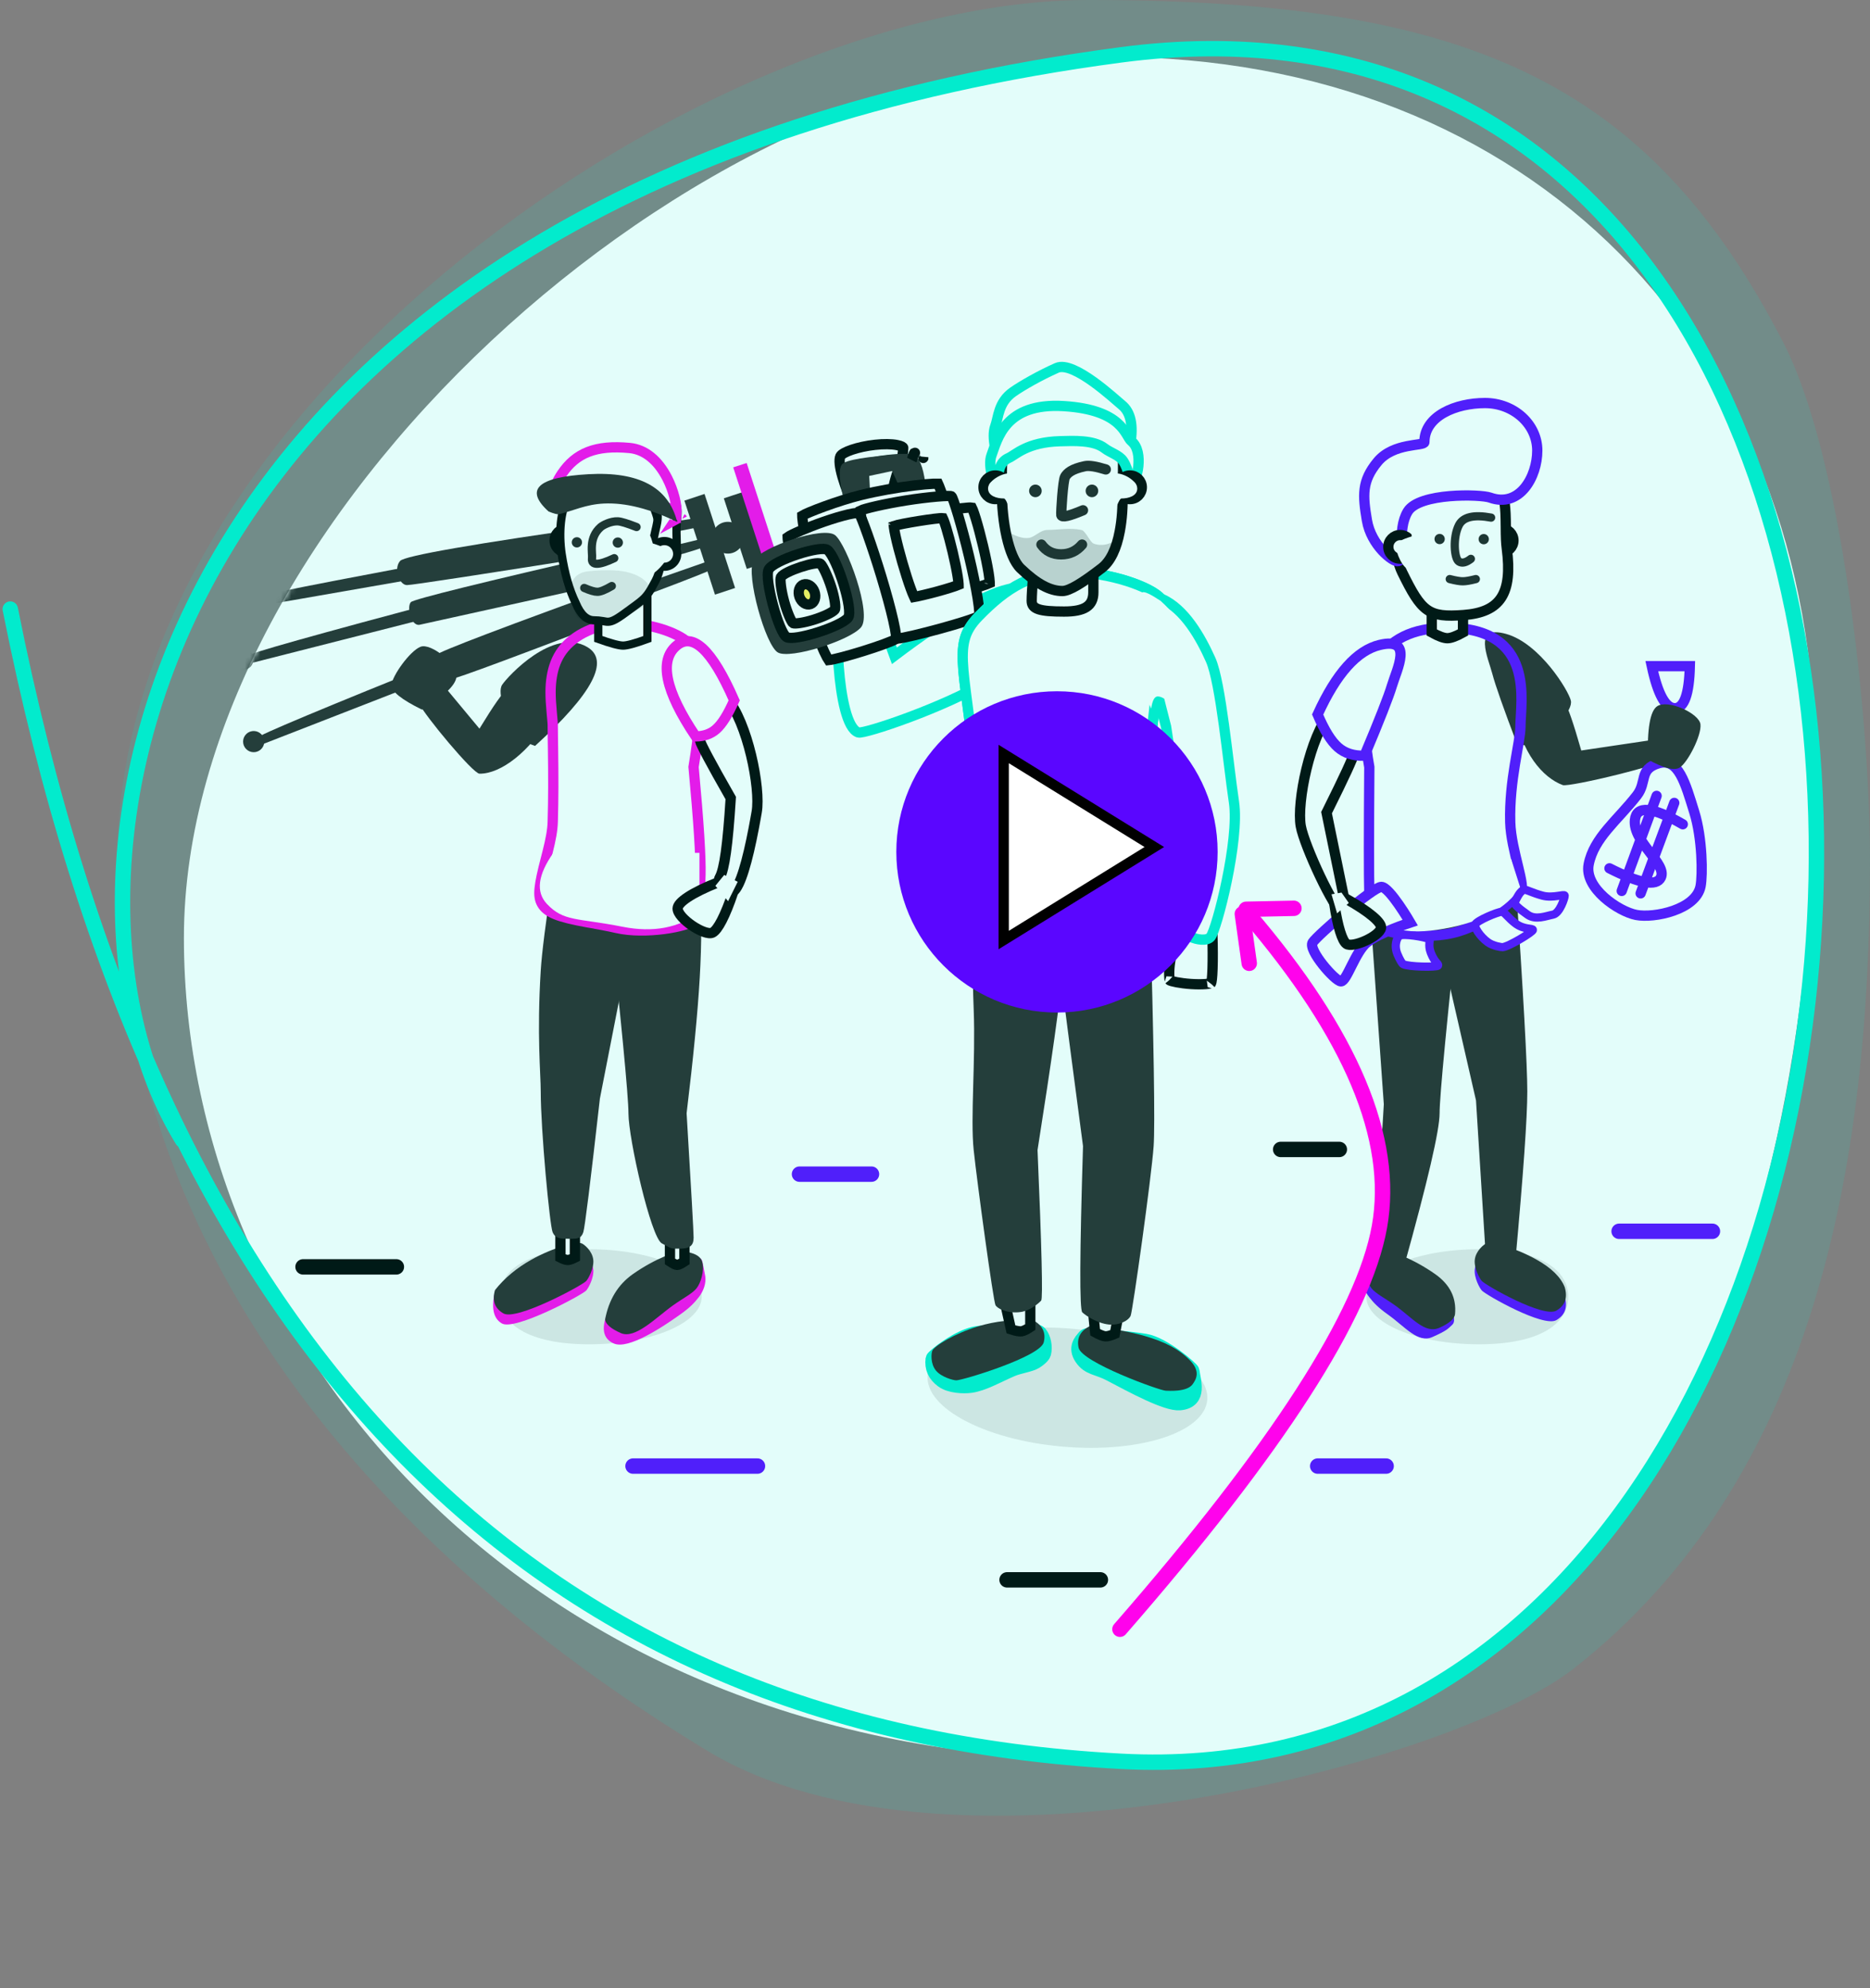 <?xml version="1.0" encoding="UTF-8"?>
<svg width="364px" height="387px" viewBox="0 0 364 387" version="1.1" xmlns="http://www.w3.org/2000/svg" xmlns:xlink="http://www.w3.org/1999/xlink">
    <rect x="0" y="0" width="364" height="387" fill="#808080" stroke="none"/>
    <!-- Generator: Sketch 52.4 (67378) - http://www.bohemiancoding.com/sketch -->
    <title>Group 6</title>
    <desc>Created with Sketch.</desc>
    <defs>
        <path d="M181.192,332.207 C292.276,332.207 318.161,219.512 318.161,138.288 C318.161,57.064 262.471,0.663 181.192,0.663 C99.913,0.663 0.629,90.945 0.629,172.169 C0.629,253.393 70.109,332.207 181.192,332.207 Z" id="path-1"></path>
    </defs>
    <g id="Page-1" stroke="none" stroke-width="1" fill="none" fill-rule="evenodd">
        <g id="Artboard-Copy-2" transform="translate(-553, -40)">
            <g id="Group-6" transform="translate(555, 40)">
                <g id="Group-3">
                    <g id="Group-52" transform="translate(33.168, 10.424)">
                        <mask id="mask-2" fill="white">
                            <use xlink:href="#path-1"></use>
                        </mask>
                        <use id="Oval-42" fill="#FFFFFF" fill-rule="nonzero" xlink:href="#path-1"></use>
                        <path d="M221.324,274.978 L234.646,274.978" id="Line-4-Copy-10" stroke="#5A06FF" stroke-width="3" stroke-linecap="round" fill-rule="nonzero" mask="url(#mask-2)"></path>
                        <g id="Group-51" mask="url(#mask-2)">
                            <g transform="translate(0, 43.599)">
                                <g id="Group-50">
                                    <g id="Group-49" transform="translate(0.026, 0.335)" fill-rule="nonzero">
                                        <g id="Group-100">
                                            <g id="Group-44-Copy-2">
                                                <g id="Group-91" transform="translate(62.364, 65.568) rotate(7) translate(-62.364, -65.568) translate(7.401, 6.814)">
                                                    <g id="Group-94" transform="translate(86.949, 22.73)">
                                                        <ellipse id="Oval-29" fill="#292929" cx="9.946" cy="15.512" rx="3.095" ry="3.093"></ellipse>
                                                        <polygon id="Rectangle-100" fill="#292929" points="0.673 9.375 4.402 7.609 12.539 25.049 8.811 26.815"></polygon>
                                                        <polygon id="Rectangle-100-Copy" fill="#292929" points="8.235 7.995 11.966 6.234 18.075 19.325 14.343 21.085"></polygon>
                                                        <polygon id="Rectangle-48" fill="#FF02EC" points="9.313 1.789 11.807 0.627 22.269 23.05 19.776 24.212"></polygon>
                                                    </g>
                                                    <g id="Group-93" transform="translate(48.439, 56.643) rotate(36) translate(-48.439, -56.643) translate(21.431, 15.895)" fill="#292929">
                                                        <path d="M14.467,40.293 L17.056,40.292 L13.66,81.372 C12.667,81.447 12.146,81.485 12.098,81.485 C11.719,81.485 12.509,67.755 14.467,40.293 Z" id="Rectangle-99" transform="translate(14.531, 60.889) rotate(28) translate(-14.531, -60.889) "></path>
                                                        <path d="M43.434,-0.991 L46.022,-0.992 L44.198,28.938 C43.206,29.014 42.685,29.052 42.637,29.052 C42.258,29.052 42.523,19.037 43.434,-0.991 Z" id="Rectangle-99-Copy-2" transform="translate(44.246, 14.03) rotate(-150) translate(-44.246, -14.03) "></path>
                                                        <path d="M31.236,12.547 L36.97,12.459 C34.02,38.258 32.472,51.748 32.326,52.931 C32.108,54.704 28.143,54.207 27.6,53.139 C27.238,52.428 28.45,38.897 31.236,12.547 Z" id="Rectangle-99-Copy" transform="translate(32.254, 33.281) rotate(28) translate(-32.254, -33.281) "></path>
                                                        <ellipse id="Oval-26" cx="2.504" cy="79.078" rx="2.063" ry="2.062"></ellipse>
                                                    </g>
                                                    <g id="Group-93" transform="translate(52.047, 65.754) rotate(29) translate(-52.047, -65.754) translate(24.092, 23.11)" fill="#292929">
                                                        <path d="M14.467,44.416 L17.056,44.416 L13.66,85.495 C12.667,85.571 12.146,85.609 12.098,85.609 C11.719,85.609 12.509,71.878 14.467,44.416 Z" id="Rectangle-99" transform="translate(14.531, 65.012) rotate(28) translate(-14.531, -65.012) "></path>
                                                        <path d="M44.891,-1.07 L47.48,-1.071 L44.664,33.075 C43.672,33.151 43.151,33.189 43.102,33.189 C42.723,33.189 43.32,21.769 44.891,-1.07 Z" id="Rectangle-99-Copy-2" transform="translate(45.236, 16.059) rotate(-150) translate(-45.236, -16.059) "></path>
                                                        <path d="M34.06,12.211 L39.794,12.122 C37.509,38.453 36.186,51.987 35.826,52.725 C35.286,53.832 30.902,54.045 30.339,53.172 C29.963,52.59 31.203,38.936 34.06,12.211 Z" id="Rectangle-99-Copy" transform="translate(35.033, 32.917) rotate(28) translate(-35.033, -32.917) "></path>
                                                        <ellipse id="Oval-26" cx="2.504" cy="83.201" rx="2.063" ry="2.062"></ellipse>
                                                    </g>
                                                    <g id="Group-93-Copy" transform="translate(47.845, 49.132) rotate(40) translate(-47.845, -49.132) translate(20.837, 7.91)" fill="#292929">
                                                        <path d="M11.629,47.539 L14.218,47.539 L11.04,83.078 C10.047,83.154 9.527,83.192 9.478,83.192 C9.099,83.192 9.816,71.308 11.629,47.539 Z" id="Rectangle-99" transform="translate(11.799, 65.365) rotate(28) translate(-11.799, -65.365) "></path>
                                                        <path d="M41.568,-1.274 L44.156,-1.275 L41.329,36.039 C40.336,36.115 39.816,36.153 39.767,36.153 C39.388,36.153 39.988,23.677 41.568,-1.274 Z" id="Rectangle-99-Copy-2" transform="translate(41.907, 17.439) rotate(-150) translate(-41.907, -17.439) "></path>
                                                        <path d="M29.762,14.957 L35.496,14.868 C32.768,40.983 31.276,54.522 31.017,55.484 C30.63,56.927 27.223,57.217 26.126,55.549 C25.394,54.437 26.606,40.907 29.762,14.957 Z" id="Rectangle-99-Copy" transform="translate(30.708, 35.778) rotate(28) translate(-30.708, -35.778) "></path>
                                                        <ellipse id="Oval-26" cx="2.063" cy="79.72" rx="2.063" ry="2.062"></ellipse>
                                                    </g>
                                                </g>
                                                <path d="M79.475,207.335 C91.577,207.335 101.389,203.192 101.389,198.082 C101.389,192.971 91.577,188.829 79.475,188.829 C67.372,188.829 62.09,192.971 62.09,198.082 C62.09,203.192 67.372,207.335 79.475,207.335 Z" id="Oval-39" fill="#030303" opacity="0.102"></path>
                                                <path d="M62.93,191.155 C65.118,191.321 67.852,191.657 71.131,192.164 C76.05,192.924 80.23,194.801 80.752,195.655 C81.022,196.098 81.504,198.068 80.592,199.571 C79.743,200.97 77.528,201.921 76.933,202.005 C75.698,202.178 61.163,199.656 60.07,196.951 C59.342,195.147 60.295,193.215 62.93,191.155 Z" id="Rectangle-55-Copy-4" fill="#FF02EC" transform="translate(70.478, 196.584) rotate(-38) translate(-70.478, -196.584) "></path>
                                                <path d="M62.058,190.475 C64.955,189.769 68.042,189.669 71.321,190.176 C76.24,190.936 80.42,192.813 80.943,193.667 C81.213,194.109 81.694,196.079 80.782,197.583 C79.933,198.982 77.719,199.933 77.124,200.016 C75.889,200.189 61.65,197.768 60.558,195.063 C59.829,193.259 60.329,191.73 62.058,190.475 Z" id="Rectangle-55" fill="#292929" transform="translate(70.774, 194.942) rotate(-38) translate(-70.774, -194.942) "></path>
                                                <path d="M73.897,182.431 L73.897,190.458 C74.521,190.774 74.999,190.925 75.304,190.925 C75.609,190.925 76.087,190.774 76.711,190.458 L76.711,182.431 L73.897,182.431 Z" id="Rectangle-62" stroke="#000000" stroke-width="2" fill="#FFFFFF"></path>
                                                <path d="M72.376,116.266 L90.04,116.266 L81.579,159.484 C79.714,175.985 78.637,184.662 78.348,185.515 C77.914,186.793 77.229,186.793 75.584,186.793 C73.94,186.793 72.938,186.793 72.376,185.515 C71.814,184.236 70.062,165.624 70.062,158.14 C70.062,154.603 69.287,147.14 70.062,134.584 C70.274,131.149 71.046,125.043 72.376,116.266 Z" id="Rectangle-63" fill="#292929"></path>
                                                <path d="M57.618,80.594 C57.524,77.257 60.906,68.184 65.624,74.683 C70.342,81.183 72.013,88.121 70.266,91.92 C69.74,93.064 55.554,97.057 52.997,97.098 C51.292,97.126 50.571,95.284 50.833,91.571 L62.259,88.355 C59.186,83.909 57.639,81.322 57.618,80.594 Z" id="Rectangle-49-Copy-3" fill="#292929" transform="translate(60.861, 84.747) rotate(66) translate(-60.861, -84.747) "></path>
                                                <path d="M68.554,68.272 C76.26,68.853 77.975,81.907 77.916,83.803 C77.858,85.699 73.637,88.43 71.259,89.609 C69.674,90.395 67.869,90.481 65.844,89.869 C62.513,75.083 63.416,67.884 68.554,68.272 Z" id="Rectangle-49-Copy-2" fill="#292929" transform="translate(70.898, 79.264) scale(-1, 1) rotate(-35) translate(-70.898, -79.264) "></path>
                                                <path d="M42.212,73.407 C43.475,72.332 46.548,72.262 51.431,73.197 C53.104,77.377 53.502,79.887 52.626,80.727 C51.312,81.986 45.459,83.261 43.428,82.467 C41.398,81.674 40.317,75.018 42.212,73.407 Z" id="Rectangle-60-Copy" fill="#292929" transform="translate(47.153, 77.629) rotate(138) translate(-47.153, -77.629) "></path>
                                                <g id="Group-46" transform="translate(78.408, 117.888)">
                                                    <g id="Group-47" transform="translate(14.114, 80.353) rotate(-4) translate(-14.114, -80.353) translate(1.321, 67.559)">
                                                        <path d="M3.645,8.874 C5.428,9.083 6.583,9.052 7.111,8.78 C9.091,7.757 10.025,8.807 12.516,9.192 C17.747,10.001 22.192,11.997 22.747,12.905 C22.979,13.285 24.872,12.366 24.817,13.72 C24.804,14.044 23.439,16.016 23.252,16.324 C22.349,17.812 20.643,18.468 19.331,18.652 C18.018,18.836 16.759,18.92 14.43,18.568 C10.255,17.938 2.335,16.513 1.173,13.636 C0.399,11.718 1.223,10.131 3.645,8.874 Z" id="Rectangle-55-Copy-3" fill="#FF02EC" transform="translate(12.855, 13.578) rotate(-40) translate(-12.855, -13.578) "></path>
                                                        <path d="M1.767,8.918 C4.973,6.632 8.32,5.758 11.807,6.297 C17.038,7.106 21.482,9.102 22.038,10.01 C22.325,10.481 24.104,12.468 23.134,14.067 C22.232,15.555 20.154,16.711 18.841,16.895 C17.528,17.079 15.621,16.468 13.292,16.117 C9.117,15.486 3.306,15.782 2.144,12.906 C1.369,10.988 1.244,9.659 1.767,8.918 Z" id="Rectangle-55-Copy-2" fill="#292929" transform="translate(12.436, 11.536) rotate(-40) translate(-12.436, -11.536) "></path>
                                                    </g>
                                                    <path d="M16.808,65.23 L16.808,73.327 C17.497,73.783 17.99,74.001 18.215,74.001 C18.44,74.001 18.933,73.783 19.622,73.327 L19.622,65.23 L16.808,65.23 Z" id="Rectangle-62-Copy" stroke="#000000" stroke-width="2" fill="#FFFFFF"></path>
                                                    <path d="M4.462,0 L22.606,0 C22.994,5.284 22.994,11.303 22.606,18.054 C22.218,24.806 21.365,33.612 20.048,44.474 C20.957,59.556 21.412,67.629 21.412,68.692 C21.412,70.286 20.6,70.831 18.742,70.831 C16.884,70.831 17.348,70.918 15.227,69.805 C13.107,68.692 8.727,49.422 8.727,44.474 C8.727,41.175 7.306,26.351 4.462,0 Z" id="Rectangle-63-Copy" fill="#292929"></path>
                                                </g>
                                                <path d="M100.105,124.673 C100.503,124.271 101.041,120.077 101.155,115.959 C101.248,112.599 100.804,105.622 99.82,95.071 L99.808,94.943 L99.829,94.816 C102.024,81.493 101.6,73.416 98.82,70.791 C96.542,68.639 91.079,66.977 86.428,66.977 C80.988,66.977 76.495,69.178 74.197,72.359 C73.174,73.775 72.539,75.424 72.224,77.314 C71.889,79.325 71.917,81.226 72.188,84.175 C72.4,86.492 72.401,86.497 72.401,87.151 C72.401,87.592 72.406,88.148 72.417,88.951 C72.423,89.375 72.448,91.078 72.453,91.399 C72.531,96.877 72.531,101.045 72.4,105.595 C72.353,107.247 72.032,108.989 71.385,111.558 C71.3,111.899 71.214,112.231 71.083,112.736 C69.697,118.087 69.445,120.048 70.267,121.532 C71.263,123.328 73.522,124.168 79.193,125.196 C79.492,125.25 80.558,125.442 80.561,125.442 C81.12,125.543 81.549,125.622 81.971,125.701 C83.058,125.905 83.985,126.094 84.875,126.298 C90.345,127.549 98.685,126.107 100.105,124.673 Z" id="Oval-34" stroke="#FF02EC" stroke-width="2"></path>
                                                <path d="M72.515,111.675 L100.965,111.675 L100.965,123.245 C96.916,126.292 91.93,127.23 86.007,126.058 C77.123,124.3 74.533,125.095 71.258,121.604 C69.074,119.276 69.493,115.966 72.515,111.675 Z" id="Rectangle-47" fill="#FFFFFF"></path>
                                                <path d="M101.946,89.391 C101.96,89.9 103.668,93.956 106.789,100.72 L106.914,100.993 L106.87,101.289 C105.57,109.881 104.478,114.735 103.436,116.218 C102.667,117.312 104.092,119.025 106.029,118.994 C106.108,118.993 106.514,118.596 107.007,117.758 C107.79,116.429 108.648,114.303 109.539,111.599 C109.996,110.212 110.441,108.736 110.882,107.177 C111.049,106.584 111.209,106.004 111.373,105.397 C111.435,105.17 111.494,104.949 111.563,104.692 C111.644,104.389 111.644,104.389 111.711,104.138 C112.921,99.626 111.471,86.57 107.804,81.525 C106.19,79.304 105.132,79.561 103.856,81.961 C102.734,84.07 101.895,87.614 101.946,89.391 Z" id="Rectangle-49-Copy" stroke="#000000" stroke-width="2" fill="#FFFFFF" transform="translate(106.988, 99.497) rotate(-5) translate(-106.988, -99.497) "></path>
                                                <path d="M97.759,88.448 C99.347,88.838 100.735,88.722 101.958,88.116 C103.319,87.442 104.949,85.937 106.809,83.604 C105.147,72.71 102.373,68.661 98.678,70.426 C94.704,72.323 94.265,78.245 97.759,88.448 Z" id="Rectangle-49" stroke="#FF02EC" stroke-width="2" fill="#FFFFFF" transform="translate(101.13, 79.333) rotate(-15) translate(-101.13, -79.333) "></path>
                                                <g id="Group-96" transform="translate(102.621, 121.723) rotate(10) translate(-102.621, -121.723) translate(94.566, 113.194)" fill="#FFFFFF">
                                                    <path d="M13.298,10.473 L12.728,7.049 C7.671,4.548 4.54,3.823 3.645,4.584 C2.198,5.816 3.126,12.167 4.688,12.778 C5.754,13.195 8.718,12.454 13.298,10.473 Z" id="Rectangle-60" stroke="#000000" stroke-width="2" transform="translate(8.168, 8.597) rotate(-58) translate(-8.168, -8.597) "></path>
                                                    <polygon id="Rectangle-52" points="10.163 2.311 12.979 3.173 11.791 7.211 8.836 4.694"></polygon>
                                                </g>
                                                <path d="M81.262,65.13 L81.262,70.023 C83.678,70.89 85.314,71.324 86.09,71.324 C86.863,71.324 88.465,70.892 90.818,70.027 L90.818,61.047 L81.262,65.13 Z" id="Rectangle-61" stroke="#000000" stroke-width="1.6" fill="#FFFFFF"></path>
                                                <ellipse id="Oval-33" stroke="#000000" stroke-width="2" fill="#FFFFFF" cx="75.061" cy="50.865" rx="2.302" ry="2.3"></ellipse>
                                                <path d="M80.473,66.399 C81.075,66.399 81.546,66.448 82.156,66.551 C82.931,66.682 82.787,66.659 82.969,66.673 C83.744,66.733 84.553,66.388 86.459,64.988 C86.904,64.661 88.265,63.674 88.522,63.484 C89.129,63.037 89.524,62.726 89.857,62.428 C90.28,62.05 90.611,61.684 90.941,61.224 C91.344,60.664 91.765,59.942 92.398,58.735 C95.664,52.509 92.141,38.74 86.149,38.74 C81.767,38.74 76.833,40.385 75.356,42.658 C73.95,44.822 73.518,49.407 74.141,53.523 C74.713,57.295 75.616,60.447 76.865,63.022 C77.824,65.333 79.021,66.399 80.473,66.399 Z" id="Oval-35" stroke="#000000" stroke-width="1.6" fill="#FFFFFF"></path>
                                                <path d="M80.353,66.763 C83.094,66.763 83.077,68.464 86.932,65.632 C90.787,62.801 89.073,65.292 91.022,61.577 C92.186,59.357 89.438,57.415 86.077,56.852 C84.056,56.513 81.114,56.651 79.259,56.852 C76.3,57.172 75.606,59.657 75.82,61.068 C76.694,66.839 77.613,66.763 80.353,66.763 Z" id="Oval-35" fill="#030303" opacity="0.102"></path>
                                                <path d="M89.448,38.128 C89.445,38.128 89.442,38.128 89.439,38.128 C89.447,38.128 89.458,38.126 89.47,38.121 Z M89.746,38.173 C89.765,38.247 89.79,38.332 89.821,38.428 C90.019,39.029 90.066,39.129 91.181,41.417 C91.318,41.697 91.432,41.934 91.54,42.161 C92.4,43.984 92.826,45.209 92.826,46.232 C92.826,46.962 92.713,47.57 92.374,48.994 C92.369,49.016 92.369,49.016 92.364,49.037 C91.975,50.672 91.878,51.389 92.029,51.965 C92.185,52.564 92.703,52.874 94.024,52.874 C95.583,52.874 96.23,52.747 96.405,52.543 C96.545,52.379 96.572,52.034 96.516,50.548 C96.453,48.874 96.471,47.706 96.649,46.142 C96.929,43.682 95.781,41.661 93.598,40.067 C92.3,39.119 90.56,38.36 89.746,38.173 Z" id="Oval-72-Copy" stroke="#000000" stroke-width="1.6" fill="#FFFFFF"></path>
                                                <ellipse id="Oval-33" stroke="#000000" stroke-width="1.6" fill="#FFFFFF" cx="94.127" cy="53.473" rx="2.502" ry="2.5"></ellipse>
                                                <g id="Group-92" transform="translate(68.771, 28.177)">
                                                    <path d="M30.121,15.294 C30.122,15.294 30.123,15.295 30.123,15.295 C30.122,15.294 30.121,15.294 30.12,15.293 Z M28.839,15.972 C28.839,15.973 28.839,15.974 28.838,15.975 C28.839,15.973 28.839,15.969 28.839,15.963 Z M28.785,14.528 C28.53,13 27.167,10.357 25.352,8.289 C22.836,5.421 19.873,3.934 16.851,4.391 C10.236,5.391 6.948,7.896 5.288,12.415 C4.767,13.836 4.345,15.815 4.294,17.261 C4.268,18.006 4.341,18.566 4.48,18.85 C4.529,18.95 4.474,18.923 4.592,18.893 C5.206,18.74 9.833,16.537 10.475,16.258 C14.679,14.432 18.469,13.423 22.372,13.423 C25.264,13.422 27.275,13.831 28.785,14.528 Z" id="Oval-5" stroke="#FF02EC" stroke-width="2" fill="#FFFFFF" transform="translate(16.564, 11.609) rotate(14) translate(-16.564, -11.609) "></path>
                                                    <path d="M13.745,15.563 C17.86,14.937 22.71,15.632 28.295,17.649 C25.915,11.097 19.85,8.618 10.099,10.21 C0.348,11.802 -1.958,14.477 3.182,18.235 C4.264,18.543 4.952,18.646 5.245,18.544 C7.901,17.618 10.215,16.101 13.745,15.563 Z" id="Oval-5-Copy" fill="#292929" transform="translate(14.408, 14.163) rotate(6) translate(-14.408, -14.163) "></path>
                                                </g>
                                                <path d="M90.824,57.721 C92.187,57.721 94.96,54.62 94.96,53.257 C94.96,52.664 93.933,52.059 91.878,51.44 C91.491,50.022 91.139,49.313 90.824,49.313 C89.46,49.313 89.477,51.895 89.477,53.257 C89.477,54.62 89.46,57.721 90.824,57.721 Z" id="Oval-33" fill="#FFFFFF"></path>
                                                <path d="M78.528,60.1 C79.666,60.599 80.524,60.849 81.102,60.849 C81.68,60.849 82.612,60.474 83.897,59.723" id="Line-5" stroke="#212121" stroke-width="1.6" stroke-linecap="round"></path>
                                                <ellipse id="Oval-3" fill="#212121" cx="77.099" cy="51.219" rx="1" ry="1"></ellipse>
                                                <ellipse id="Oval-3-Copy-2" fill="#212121" cx="85.064" cy="51.264" rx="1" ry="1"></ellipse>
                                            </g>
                                            <path d="M88.714,48.24 C86.901,47.533 85.689,47.163 85.078,47.131 C83.699,47.059 82.154,47.882 81.744,48.24 C79.316,50.366 80.169,53.281 80.045,54.302 C79.869,55.753 81.311,55.753 84.371,54.302" id="Line-38" stroke="#212121" stroke-width="1.6" stroke-linecap="round"></path>
                                        </g>
                                        <g id="Group-44-Copy" transform="translate(257.41, 117.87) scale(-1, 1) translate(-257.41, -117.87) translate(214.292, 24.053)">
                                            <path d="M47.84,183.281 C59.943,183.281 69.754,179.139 69.754,174.028 C69.754,168.918 59.943,164.775 47.84,164.775 C35.738,164.775 30.456,168.918 30.456,174.028 C30.456,179.139 35.738,183.281 47.84,183.281 Z" id="Oval-39" fill="#030303" opacity="0.102"></path>
                                            <path d="M31.883,168.335 C33.709,167.252 36.261,166.964 39.541,167.47 C44.46,168.23 48.64,170.108 49.162,170.962 C49.432,171.404 49.914,173.374 49.001,174.877 C48.152,176.277 45.938,177.228 45.343,177.311 C44.108,177.484 31.475,175.627 30.382,172.922 C29.654,171.119 30.154,169.59 31.883,168.335 Z" id="Rectangle-55-Copy-4" fill="#5A06FF" transform="translate(39.796, 172.275) rotate(-38) translate(-39.796, -172.275) "></path>
                                            <path d="M31.883,166.484 C33.709,165.401 36.261,165.113 39.541,165.62 C44.46,166.38 48.64,168.257 49.162,169.111 C49.432,169.554 49.914,171.524 49.001,173.027 C48.152,174.426 45.938,175.377 45.343,175.461 C44.108,175.634 31.475,173.777 30.382,171.072 C29.654,169.268 30.154,167.739 31.883,166.484 Z" id="Rectangle-55" fill="#292929" transform="translate(39.796, 170.425) rotate(-38) translate(-39.796, -170.425) "></path>
                                            <path d="M25.639,57.681 C25.545,54.346 28.929,45.273 33.647,51.771 C38.366,58.269 38.878,64.691 37.131,68.489 C36.605,69.633 20.13,79.856 17.573,79.898 C15.867,79.926 15.842,78.43 17.496,75.41 L29.823,66.273 C27.054,61.273 25.659,58.409 25.639,57.681 Z" id="Rectangle-49-Copy-3" fill="#292929" transform="translate(27.164, 64.691) rotate(45) translate(-27.164, -64.691) "></path>
                                            <path d="M40.741,92.212 L58.405,92.212 L48.416,135.805 L46.463,166.955 C45.884,167.807 45.046,168.233 43.95,168.233 C42.854,168.233 41.784,167.807 40.741,166.955 C39.199,150.032 38.428,139.076 38.428,134.087 C38.428,129.098 39.199,115.14 40.741,92.212 Z" id="Rectangle-63" fill="#292929"></path>
                                            <g id="Group-46" transform="translate(48.149, 93.835)">
                                                <g id="Group-47" transform="translate(13.572, 79.344) rotate(-4) translate(-13.572, -79.344) translate(1.252, 67.499)">
                                                    <path d="M2.248,10.273 C2.186,9.043 4.583,8.194 5.374,7.786 C7.354,6.763 8.287,7.813 10.779,8.199 C16.01,9.007 20.455,11.003 21.01,11.911 C21.242,12.291 23.135,11.372 23.08,12.726 C23.067,13.05 21.702,15.022 21.515,15.33 C20.612,16.818 18.906,17.474 17.594,17.658 C16.281,17.842 15.022,17.926 12.693,17.574 C8.518,16.944 4.534,17.579 3.372,14.702 C2.21,11.826 2.31,11.504 2.248,10.273 Z" id="Rectangle-55-Copy-3" fill="#5A06FF" transform="translate(12.664, 12.584) rotate(-40) translate(-12.664, -12.584) "></path>
                                                    <path d="M2.009,8.669 C3.997,6.156 6.735,5.17 10.222,5.709 C15.452,6.517 19.897,8.513 20.452,9.421 C20.74,9.892 22.519,11.879 21.549,13.478 C20.646,14.966 18.568,16.122 17.255,16.307 C15.943,16.491 14.036,15.88 11.706,15.528 C7.532,14.897 3.548,15.533 2.386,12.656 C1.611,10.738 1.486,9.409 2.009,8.669 Z" id="Rectangle-55-Copy-2" fill="#292929" transform="translate(11.764, 10.953) rotate(-40) translate(-11.764, -10.953) "></path>
                                                </g>
                                                <path d="M3.086,0 L21.23,0 L18.21,42.725 L20.036,73.443 C19.495,74.869 18.605,75.582 17.367,75.582 C16.128,75.582 15.102,75.165 14.288,74.329 C9.664,57.724 7.352,47.772 7.352,44.474 C7.352,41.175 5.93,26.351 3.086,0 Z" id="Rectangle-63-Copy" fill="#292929"></path>
                                            </g>
                                            <path d="M31.128,51.195 C31.033,47.86 29.481,40.932 35.482,44.185 C41.482,47.438 44.902,57.816 44.843,59.712 C44.784,61.607 40.563,64.339 38.184,65.517 C36.598,66.303 34.793,66.39 32.768,65.778 C31.738,58.279 31.192,53.418 31.128,51.195 Z" id="Rectangle-49-Copy-2" fill="#292929" transform="translate(37.862, 54.759) scale(-1, 1) rotate(-13) translate(-37.862, -54.759) "></path>
                                            <path d="M69.181,101.407 C69.935,100.646 69.075,99.328 69.181,95.478 C69.276,92.064 69.276,83.879 69.181,70.925 C72.396,52.84 67.37,43.797 54.103,43.797 C36.677,43.797 39.766,58.183 39.766,63.097 C39.766,66.024 41.987,73.519 41.752,81.677 C41.592,87.217 38.51,94.405 39.766,95.478 C40.836,96.393 46.323,101.688 53.018,103.219 C59.913,104.796 68.02,102.581 69.181,101.407 Z" id="Oval-34" stroke="#5A06FF" stroke-width="2" stroke-linecap="round"></path>
                                            <path d="M41.551,88.879 L66.708,87.966 L68.618,99.05 C66.557,102.559 61.901,103.672 54.65,102.388 C47.399,101.104 42.457,98.41 39.824,94.307 L41.551,88.879 Z" id="Rectangle-47" fill="#FFFFFF"></path>
                                            <path d="M73.18,68.168 C73.186,68.373 73.538,69.521 74.183,71.317 C74.875,73.248 75.912,75.971 77.292,79.482 L77.418,79.803 L77.32,80.133 L72.615,95.935 C71.769,98.262 71.912,98.882 72.647,98.871 C74.12,98.847 81.187,86.593 82.191,82.847 C83.401,78.334 81.951,65.278 78.285,60.234 C77.385,58.996 76.721,58.615 76.268,58.737 C75.81,58.861 75.255,59.515 74.741,60.647 C73.79,62.742 73.127,66.283 73.18,68.168 Z" id="Rectangle-49-Copy" stroke="#000000" stroke-width="2" fill="#FFFFFF" transform="translate(77.296, 78.793) rotate(-5) translate(-77.296, -78.793) "></path>
                                            <path d="M65.483,53.331 C65.388,49.996 63.836,43.068 69.837,46.321 C73.837,48.49 76.558,53.891 77.999,62.526 C75.945,65.159 74.125,66.868 72.539,67.654 C70.953,68.44 69.148,68.526 67.123,67.915 C66.093,60.415 65.547,55.554 65.483,53.331 Z" id="Rectangle-49" stroke="#5A06FF" stroke-width="2" fill="#FFFFFF" stroke-linecap="round" transform="translate(71.617, 56.895) rotate(-15) translate(-71.617, -56.895) "></path>
                                            <path d="M66.48,94.375 C66.48,94.375 74.414,93.14 75.416,94.378 C76.418,95.616 75.938,109.897 75.422,111.566 C74.906,113.235 66.772,112.929 66.066,112.057 C65.359,111.185 68.782,106.309 68.781,103.365 C68.78,100.42 66.48,94.375 66.48,94.375 Z" id="Rectangle-53" stroke="#5A06FF" stroke-width="2" fill="#FFFFFF" stroke-linecap="round" transform="translate(70.986, 103.296) rotate(-51) translate(-70.986, -103.296) "></path>
                                            <path d="M6.79,51.271 L14.198,51.271 C13.031,56.726 11.537,59.454 9.717,59.454 C7.896,59.454 6.921,56.726 6.79,51.271 Z" id="Rectangle-64" stroke="#5A06FF" stroke-width="2" fill="#FFFFFF" stroke-linecap="round"></path>
                                            <path d="M76.785,102.305 L76.46,99.803 C71.737,97.212 68.815,96.389 68.058,97.033 C66.779,98.122 67.618,103.866 68.99,104.402 C69.936,104.772 72.628,104.101 76.785,102.305 Z" id="Rectangle-60" stroke="#000000" stroke-width="2" fill="#FFFFFF" transform="translate(72.15, 100.669) rotate(-58) translate(-72.15, -100.669) "></path>
                                            <polygon id="Rectangle-52" fill="#FFFFFF" points="74.596 95.345 76.542 95.686 75.453 99.387 73.177 97.366"></polygon>
                                            <path d="M14.086,100.004 C17.609,100.003 25.309,96.812 25.31,92.117 C25.31,89.893 23.883,82.902 21.365,78.217 C18.57,73.013 16.3,68.325 12.718,70.196 C9.135,72.068 11.252,74.206 9.768,77.136 C6.998,82.605 3.119,86.811 3.119,92.12 C3.118,96.814 10.563,100.004 14.086,100.004 Z" id="Oval-41" stroke="#5A06FF" stroke-width="2" fill="#FFFFFF" stroke-linecap="round" transform="translate(14.214, 84.89) scale(-1, 1) rotate(11) translate(-14.214, -84.89) "></path>
                                            <path d="M5.226,60.74 C6.489,59.665 9.983,59.988 15.706,61.709 C16.534,65.101 16.51,67.217 15.634,68.057 C14.319,69.318 8.467,70.596 6.438,69.803 C4.408,69.011 3.331,62.354 5.226,60.74 Z" id="Rectangle-60-Copy" fill="#292929" transform="translate(10.275, 65.084) rotate(75) translate(-10.275, -65.084) "></path>
                                            <path d="M50.947,40.486 L50.947,44.713 C52.298,45.466 53.329,45.832 53.988,45.832 C54.647,45.832 55.677,45.466 57.028,44.713 L57.028,38.603 L50.947,40.486 Z" id="Rectangle-61" stroke="#000000" stroke-width="2" fill="#FFFFFF"></path>
                                            <ellipse id="Oval-33" stroke="#000000" stroke-width="2" fill="#FFFFFF" cx="43.426" cy="26.812" rx="2.302" ry="2.3"></ellipse>
                                            <path d="M50.842,41.319 C57.67,41.825 58.961,40.803 62.787,32.997 C66.16,26.113 61.493,13.513 55.203,13.513 C50.67,13.513 44.991,15.234 43.599,17.375 C42.827,18.563 42.643,20.139 42.615,24.053 C42.615,24.083 42.615,24.083 42.614,24.113 C42.599,26.262 42.563,27.249 42.418,28.378 C41.293,37.115 43.619,40.784 50.842,41.319 Z" id="Oval-35" stroke="#000000" stroke-width="2" fill="#FFFFFF"></path>
                                            <path d="M60.987,18.458 C66.731,20.52 70.172,14.413 70.172,9.302 C70.172,4.192 65.612,0.049 59.987,0.049 C54.361,0.049 48.201,2.539 48.201,7.649 C48.201,8.472 42.215,7.696 39.091,11.473 C35.968,15.251 36.195,18.009 37.012,22.888 C37.829,27.767 42.135,31.096 43.101,30.833 C44.602,30.426 42.743,24.851 44.955,21.166 C47.167,17.481 59.133,17.792 60.987,18.458 Z" id="Oval-40" stroke="#5A06FF" stroke-width="2" fill="#FFFFFF" stroke-linecap="round" transform="translate(53.33, 15.448) scale(-1, 1) translate(-53.33, -15.448) "></path>
                                            <path d="M39.874,97.751 C40.173,97.508 45.256,99.733 46.01,100.664 C46.142,100.827 46.885,102.27 46.87,103.549 C46.847,105.495 45.951,107.508 45.424,107.57 C44.552,107.673 40.997,105.428 40.427,104.724 C40.174,104.411 40.738,102.917 40.788,101.231 C40.849,99.127 39.574,97.993 39.874,97.751 Z" id="Rectangle-53-Copy" stroke="#5A06FF" stroke-width="1.6" fill="#FFFFFF" stroke-linecap="round" transform="translate(43.349, 102.653) scale(-1, 1) rotate(125) translate(-43.349, -102.653) "></path>
                                            <path d="M32.401,93.544 C32.701,93.302 35.772,92.346 36.743,93.297 C37.714,94.248 39.605,95.405 39.582,97.351 C39.559,99.298 39.5,100.723 38.974,100.785 C38.102,100.888 36.498,101.267 35.928,100.563 C35.675,100.25 35.586,99.046 34.874,97.075 C34.161,95.104 32.102,93.787 32.401,93.544 Z" id="Rectangle-53-Copy-3" stroke="#5A06FF" stroke-width="1.6" fill="#FFFFFF" stroke-linecap="round" transform="translate(35.977, 96.932) scale(-1, 1) rotate(125) translate(-35.977, -96.932) "></path>
                                            <path d="M57.181,102.789 C57.481,102.547 62.565,104.77 63.32,105.701 C63.451,105.864 63.601,106.673 63.586,107.951 C63.563,109.897 62.301,111.008 61.775,111.07 C60.902,111.173 57.347,108.929 56.776,108.225 C56.523,107.912 57.452,107.32 57.501,105.635 C57.564,103.532 56.882,103.032 57.181,102.789 Z" id="Rectangle-53-Copy-2" stroke="#5A06FF" stroke-width="1.6" fill="#FFFFFF" stroke-linecap="round" transform="translate(60.16, 106.922) scale(-1, 1) rotate(157) translate(-60.16, -106.922) "></path>
                                            <path d="M48.447,34.318 C49.564,34.605 50.41,34.749 50.986,34.749 C51.562,34.749 52.409,34.605 53.526,34.318" id="Line-5" stroke="#212121" stroke-width="1.6" stroke-linecap="round"></path>
                                            <g id="Group-103" transform="translate(58.455, 23.366)" fill="#FFFFFF">
                                                <ellipse id="Oval-33" stroke="#000000" stroke-width="2" cx="4.725" cy="4.679" rx="2.302" ry="2.3"></ellipse>
                                                <path d="M2.816,9.104 C4.18,9.104 5.558,5.826 5.558,4.464 C5.558,3.871 4.531,3.265 2.476,2.646 C2.606,1.09 2.513,0.311 2.197,0.311 C0.833,0.311 0.075,3.101 0.075,4.464 C0.075,5.826 1.453,9.104 2.816,9.104 Z" id="Oval-33"></path>
                                            </g>
                                            <path d="M52.834,22.932 C49.611,21.789 47.471,21.946 46.412,23.401 C44.825,25.584 44.486,29.677 45.304,30.398 C45.85,30.879 46.644,30.828 47.686,30.245" id="Line" stroke="#212121" stroke-width="1.6" stroke-linecap="round" transform="translate(48.854, 26.451) scale(-1, 1) rotate(-9) translate(-48.854, -26.451) "></path>
                                            <ellipse id="Oval-3" fill="#212121" cx="46.909" cy="26.547" rx="1" ry="1"></ellipse>
                                            <ellipse id="Oval-3-Copy-2" fill="#212121" cx="55.493" cy="26.523" rx="1" ry="1"></ellipse>
                                        </g>
                                        <g id="Group-43" transform="translate(89.475, 4.557)">
                                            <g id="Group-33" transform="translate(0, 0.48)">
                                                <g id="Group-22-Copy" transform="translate(82.887, 210.654) scale(-1, 1) rotate(-14) translate(-82.887, -210.654) translate(53.51, 194.544)">
                                                    <ellipse id="Oval-39" fill="#030303" opacity="0.102" transform="translate(29.131, 16.143) rotate(9) translate(-29.131, -16.143) " cx="29.131" cy="16.143" rx="27.314" ry="11.51"></ellipse>
                                                    <path d="M36.645,10.183 C40.505,9.614 43.947,9.307 46.972,9.261 C50.541,9.206 56.066,12.552 56.165,12.914 C56.631,14.608 56.202,16.006 54.927,17.264 C53.652,18.522 51.043,18.99 49.648,18.99 C47.201,18.989 44.373,17.819 41.336,16.981 C39.772,16.549 37.623,16.608 36.548,16.118 C35.314,15.555 34.869,15.032 34.78,14.812 C34.294,13.614 34.384,11.903 34.989,10.947 C35.192,10.625 35.744,10.371 36.645,10.183 Z" id="Rectangle-55-Copy" stroke="#02EBCD" stroke-width="3" fill="#02EBCD" stroke-linecap="round" transform="translate(45.408, 14.125) rotate(22) translate(-45.408, -14.125) "></path>
                                                    <path d="M36.505,8.191 C40.28,7.492 43.808,7.395 47.087,7.899 C52.006,8.657 56.186,10.531 56.708,11.385 C56.978,11.827 57.458,13.796 56.545,15.3 C55.695,16.699 53.48,17.652 52.885,17.735 C51.65,17.909 36.093,15.483 35.002,12.778 C34.274,10.976 34.775,9.447 36.505,8.191 Z" id="Rectangle-55" fill="#292929" transform="translate(45.878, 12.663) rotate(22) translate(-45.878, -12.663) "></path>
                                                </g>
                                                <g id="Group-40" transform="translate(0, 0.222)">
                                                    <g id="Group-42" transform="translate(49.763, 49.155) rotate(28) translate(-49.763, -49.155) translate(12.805, 13.619)">
                                                        <path d="M19.722,29.106 L22.831,29.628 C25.658,28.569 27.307,27.671 27.614,27.16 C28.235,26.124 28.852,25.246 29.548,24.378 C29.943,23.884 31.164,22.46 31.166,22.458 C31.975,21.488 32.464,20.746 32.904,19.745 C32.957,19.624 32.751,19.294 31.992,18.794 C31.081,18.193 29.663,17.604 28.039,17.145 C24.802,16.229 21.563,16.085 20.944,16.683 C19.885,17.706 19.4,21.956 19.722,29.106 Z" id="Rectangle-5-Copy-3" stroke="#000000" stroke-width="2" fill="#FFFFFF" transform="translate(26.266, 22.994) rotate(-50) translate(-26.266, -22.994) "></path>
                                                        <path d="M49.717,26.785 C52.093,19.786 55.66,22.736 60.837,24.961 C63.072,25.921 62.859,32.04 63.332,39.486 C63.956,49.293 61.207,65.79 60.361,66.6 C57.015,69.805 36.651,59.297 36.176,57.636 C35.7,55.975 35.916,52.725 37.146,52.206 C37.965,51.86 42.409,52.258 50.476,53.401 C48.386,40.323 48.133,31.451 49.717,26.785 Z" id="Rectangle-56-Copy" stroke="#02EBCD" stroke-width="2" fill="#FFFFFF" stroke-linecap="round" transform="translate(49.683, 44.803) rotate(34) translate(-49.683, -44.803) "></path>
                                                        <g id="Group-102" transform="translate(32.453, 34.302) rotate(-23) translate(-32.453, -34.302) translate(8.288, 8.242)">
                                                            <path d="M16.143,10.568 C16.96,9.798 20.876,9.358 27.891,9.246 L29.865,14.785 L26.936,15.401 L25.535,11.863 L19.288,12.88 L19.289,17.888 L16.143,17.888 C15.326,13.778 15.326,11.338 16.143,10.568 Z" id="Rectangle-102-Copy" fill="#292929" transform="translate(22.698, 13.567) rotate(-8) translate(-22.698, -13.567) "></path>
                                                            <path d="M18.03,10.571 C19.922,8.977 28.428,8.527 30.052,9.249 C31.134,9.731 31.807,11.577 32.071,14.787 L29.074,15.404 L27.641,11.866 L21.249,12.883 L21.249,17.891 L18.031,17.89 C16.77,14.073 16.769,11.633 18.03,10.571 Z" id="Rectangle-102" fill="#292929" transform="translate(24.578, 13.403) rotate(-8) translate(-24.578, -13.403) "></path>
                                                            <path d="M16.585,5.366 C16.435,5.51 16.277,5.551 16.089,5.571 C16.063,5.573 16.064,5.573 16.079,5.574 C16.125,5.577 16.188,5.583 16.265,5.592 C16.286,5.582 16.302,5.572 16.313,5.566 C16.412,5.505 16.502,5.44 16.582,5.362 Z M15.088,4.04 C15.117,3.991 15.144,3.946 15.172,3.904 C15.24,3.872 15.28,3.853 15.272,3.858 C15.219,3.89 15.162,3.937 15.101,4.024 Z" id="Rectangle-5-Copy-3" stroke="#000000" stroke-width="2" fill="#FFFFFF" transform="translate(22.483, 8.981) rotate(-215) translate(-22.483, -8.981) "></path>
                                                            <g id="Group-101" transform="translate(0, 12.384)">
                                                                <path d="M30.959,8.046 C30.972,8.136 30.992,8.243 31.018,8.366 C31.116,8.837 31.296,9.493 31.544,10.295 C32.024,11.841 32.742,13.867 33.543,15.944 C34.344,18.019 35.166,19.985 35.837,21.421 C36.184,22.163 36.484,22.748 36.716,23.137 C36.743,23.182 36.768,23.223 36.792,23.262 C37.609,23.052 39.625,22.401 41.634,21.667 C43.852,20.857 45.801,20.033 46.39,19.706 C46.384,19.64 46.375,19.564 46.364,19.478 C46.306,19.061 46.183,18.473 46.002,17.749 C45.655,16.366 45.108,14.535 44.466,12.6 C43.846,10.726 43.181,8.886 42.618,7.489 C42.332,6.778 42.079,6.198 41.875,5.787 C41.787,5.609 41.711,5.468 41.65,5.369 C40.664,5.279 32.233,7.39 30.959,8.046 Z M46.399,19.885 C46.399,19.891 46.399,19.896 46.398,19.9 C46.399,19.886 46.399,19.871 46.398,19.854 Z" id="Rectangle-59-Copy-2" stroke="#000000" stroke-width="2" fill="#FFFFFF"></path>
                                                                <path d="M8.894,9.807 C8.903,9.905 8.919,10.028 8.943,10.172 C9.02,10.639 9.167,11.289 9.374,12.082 C9.775,13.615 10.385,15.621 11.071,17.667 C11.761,19.724 12.474,21.665 13.063,23.079 C13.368,23.811 13.634,24.387 13.843,24.769 C13.862,24.804 13.881,24.838 13.899,24.869 C17.19,24.272 38.541,18.913 40.918,18.042 C40.906,17.965 40.891,17.879 40.872,17.783 C40.773,17.292 40.59,16.603 40.331,15.752 C39.841,14.139 39.098,11.996 38.243,9.714 C37.423,7.524 36.557,5.36 35.841,3.716 C35.477,2.879 35.161,2.198 34.913,1.713 C34.829,1.55 34.754,1.413 34.69,1.302 C34.446,1.316 34.11,1.351 33.7,1.407 C32.763,1.534 31.509,1.759 30.107,2.053 C26.798,2.748 23.151,3.721 19.933,4.814 C15.546,6.303 9.858,9.1 8.894,9.807 Z" id="Rectangle-59-Copy-3" stroke="#000000" stroke-width="2" fill="#FFFFFF"></path>
                                                                <path d="M20.113,7.834 C20.127,8.03 20.171,8.311 20.245,8.663 C20.401,9.406 20.68,10.429 21.067,11.676 C21.807,14.064 22.914,17.188 24.149,20.387 C25.384,23.587 26.651,26.619 27.688,28.836 C28.228,29.992 28.695,30.904 29.063,31.521 C29.195,31.741 29.31,31.917 29.405,32.046 C31.803,31.616 43.429,27.356 44.935,26.254 C44.936,26.088 44.917,25.851 44.876,25.552 C44.785,24.887 44.593,23.967 44.31,22.838 C43.773,20.698 42.929,17.874 41.939,14.889 C40.05,9.187 37.858,3.739 37.504,3.522 C37.208,3.339 33.065,4.016 28.662,5.122 C24.582,6.147 20.822,7.394 20.113,7.834 Z" id="Rectangle-59-Copy" stroke="#000000" stroke-width="2" fill="#FFFFFF"></path>
                                                                <path d="M26.801,10.088 C26.806,10.136 26.814,10.194 26.826,10.262 C26.737,10.303 26.68,10.338 26.662,10.365 C26.781,10.19 26.799,10.113 26.798,10.055 Z M26.826,10.262 C26.837,10.325 26.85,10.396 26.867,10.474 C26.954,10.891 27.114,11.475 27.335,12.188 C27.762,13.567 28.403,15.376 29.118,17.229 C29.833,19.082 30.567,20.837 31.166,22.117 C31.475,22.778 31.74,23.297 31.946,23.641 C31.955,23.656 31.964,23.671 31.972,23.685 C32.727,23.483 34.48,22.915 36.213,22.282 C38.121,21.585 39.828,20.865 40.387,20.573 C40.383,20.533 40.377,20.488 40.371,20.441 C40.32,20.072 40.211,19.55 40.05,18.907 C39.741,17.674 39.252,16.04 38.68,14.313 C38.126,12.641 37.532,10.998 37.03,9.752 C36.775,9.119 36.551,8.603 36.37,8.239 C36.303,8.104 36.244,7.993 36.195,7.91 C35.287,7.882 28.034,9.697 26.826,10.262 Z M40.401,20.786 C40.401,20.791 40.401,20.796 40.401,20.8 C40.401,20.787 40.401,20.771 40.401,20.754 Z" id="Rectangle-59-Copy" stroke="#000000" stroke-width="2" fill="#FFFFFF"></path>
                                                                <path d="M6.421,14.23 C6.44,14.415 6.49,14.68 6.572,15.012 C6.747,15.724 7.054,16.702 7.477,17.895 C8.286,20.177 9.487,23.16 10.824,26.225 C12.155,29.274 13.519,32.172 14.628,34.294 C15.205,35.397 15.701,36.268 16.088,36.856 C16.233,37.075 16.359,37.25 16.46,37.374 C18.539,36.986 27.73,33.238 29.209,32.099 C29.198,31.928 29.162,31.688 29.1,31.388 C28.958,30.695 28.69,29.733 28.311,28.55 C27.597,26.321 26.509,23.371 25.249,20.226 C22.957,14.503 20.389,8.973 19.841,8.32 C19.746,8.32 19.614,8.333 19.452,8.359 C19.043,8.425 18.489,8.57 17.82,8.785 C16.535,9.2 14.878,9.86 13.118,10.65 C10.022,12.041 7.088,13.645 6.421,14.23 Z" id="Rectangle-59" stroke="#000000" stroke-width="2" fill="#FFFFFF"></path>
                                                                <path d="M0.202,19.4 C1.474,16.561 13.207,11.401 15.616,13.047 C18.025,14.694 24.159,27.7 22.184,30.47 C20.208,33.24 9.053,37.864 6.521,36.771 C3.989,35.679 -1.07,22.239 0.202,19.4 Z" id="Rectangle-101" fill="#292929"></path>
                                                                <path d="M3.306,20.804 C2.516,22.568 6.35,32.951 7.941,33.638 C9.484,34.303 18.106,30.791 19.499,28.839 C20.533,27.389 16.356,17.382 14.395,16.042 C13.069,15.136 4.151,18.918 3.306,20.804 Z" id="Rectangle-101-Copy" stroke="#000000" stroke-width="2" fill="#FFFFFF"></path>
                                                                <path d="M5.806,22.09 C5.619,22.508 6.028,24.553 6.834,26.738 C7.617,28.858 8.627,30.675 8.946,30.812 C9.277,30.955 10.977,30.572 12.823,29.819 C14.738,29.04 16.404,28.055 16.796,27.504 C17.018,27.193 16.639,25.343 15.739,23.187 C14.875,21.118 13.712,19.149 13.247,18.831 C12.471,18.301 6.338,20.902 5.806,22.09 Z" id="Rectangle-101-Copy-2" stroke="#000000" stroke-width="2" fill="#FFFFFF"></path>
                                                            </g>
                                                            <ellipse id="Oval-32" stroke="#000000" stroke-width="2" fill="#FFEE55" transform="translate(11.146, 37.367) rotate(-25) translate(-11.146, -37.367) " cx="11.146" cy="37.367" rx="1.547" ry="2.024"></ellipse>
                                                        </g>
                                                    </g>
                                                </g>
                                                <g id="Group-22" transform="translate(80.663, 191.983)">
                                                    <g id="Group-22-Copy-2" transform="translate(16.159, 14.083) rotate(-12) translate(-16.159, -14.083) translate(2.419, 3.659)">
                                                        <path d="M3.757,6.758 C7.616,6.189 11.058,5.881 14.083,5.835 C17.653,5.781 23.936,9.589 24.036,9.951 C24.502,11.645 26.723,15.309 22.799,16.382 C20.302,17.064 13.269,14.706 8.499,13.177 C5.769,12.301 4.21,12.815 2.549,11.111 C0.888,9.408 1.818,7.95 2.423,6.993 C2.626,6.672 3.071,6.594 3.757,6.758 Z" id="Rectangle-55-Copy" stroke="#02EBCD" stroke-width="3" fill="#02EBCD" stroke-linecap="round" transform="translate(13.347, 11.169) rotate(22) translate(-13.347, -11.169) "></path>
                                                        <path d="M3.648,4.738 C8.147,4.516 11.737,4.551 14.419,4.841 C18.441,5.277 21.289,6.131 23.851,7.933 C26.413,9.734 25.726,11.431 25.247,12.455 C24.421,14.22 20.76,14.54 20.303,14.621 C19.218,14.812 3.236,12.03 2.145,9.326 C1.417,7.523 1.918,5.994 3.648,4.738 Z" id="Rectangle-55" fill="#292929" transform="translate(13.764, 9.612) rotate(22) translate(-13.764, -9.612) "></path>
                                                    </g>
                                                    <path d="M6.914,1.479 L8.048,8.109 C8.974,8.544 9.663,8.756 10.07,8.756 C10.459,8.756 11.074,8.558 11.88,8.146 L12.685,1.544 L6.914,1.479 Z" id="Rectangle-24-Copy" stroke="#000000" stroke-width="2" fill="#FFFFFF" transform="translate(9.769, 5.111) rotate(4) translate(-9.769, -5.111) "></path>
                                                </g>
                                                <path d="M75.726,115.439 L100.612,107.79 C96.803,113.442 93.765,122.039 91.496,133.58 C90.78,137.22 88.745,147.259 85.391,163.695 C84.572,184.725 83.867,195.488 83.275,195.984 C82.558,196.583 80.206,197.919 77.924,197.99 C76.075,198.047 74.201,197.039 73.837,195.983 C73.512,195.041 71.679,168.869 71.678,162.736 C71.678,158.648 73.027,142.882 75.726,115.439 Z" id="Rectangle-54" fill="#292929" transform="translate(86.145, 152.891) scale(-1, 1) rotate(-4) translate(-86.145, -152.891) "></path>
                                                <path d="M71.02,192.163 L71.704,199.179 C72.609,199.601 73.284,199.806 73.685,199.806 C74.073,199.806 74.688,199.608 75.494,199.197 L76.279,192.809 L71.02,192.163 Z" id="Rectangle-24" stroke="#000000" stroke-width="2" fill="#FFFFFF" transform="translate(73.648, 195.912) rotate(-7) translate(-73.648, -195.912) "></path>
                                                <path d="M69.399,107.798 L91.06,107.945 C89.178,109.995 86.968,117.472 84.432,130.376 C83.304,136.113 80.474,147.461 75.943,164.42 C74.758,183.52 73.974,193.253 73.591,193.62 C73.156,194.037 71.397,195.237 69.758,195.4 C67.501,195.624 65.22,194.624 64.655,193.619 C64.314,193.013 63.585,169.402 63.584,163.121 C63.584,156.84 65.789,145.863 66.442,135.928 C66.933,128.469 67.918,119.093 69.399,107.798 Z" id="Rectangle-54" fill="#292929" transform="translate(77.322, 151.615) rotate(-6) translate(-77.322, -151.615) "></path>
                                                <path d="M69.341,105.238 L96.121,106.848 L91.714,132.38 C89.116,135.049 86.122,136.028 82.731,135.319 C79.34,134.609 76.147,133.63 73.153,132.38 L69.341,105.238 Z" id="Rectangle-54" fill="#292929" transform="translate(82.731, 120.39) scale(-1, 1) translate(-82.731, -120.39) "></path>
                                                <path d="M65.759,60.662 C71.371,54.874 76.294,51.966 83.811,51.966 C91.328,51.966 99.549,54.917 101.355,57.201 C102.331,58.436 101.11,69.107 98.144,95.31 C97.454,101.407 100.503,117.652 100.503,118.945 C100.503,120.239 90.536,123.888 82.206,123.094 C73.876,122.3 65.759,120.653 63.927,118.945 C62.094,117.237 66.201,102.452 65.759,96.981 C63.645,70.808 60.148,66.45 65.759,60.662 Z" id="Rectangle-14" stroke="#02EBCD" stroke-width="2" fill="#FFFFFF" stroke-linecap="round"></path>
                                                <path d="M65.759,60.662 C71.371,54.874 76.294,51.966 83.811,51.966 C91.328,51.966 99.549,54.917 101.355,57.201 C102.331,58.436 101.11,69.107 98.144,95.31 C97.454,101.407 100.503,117.652 100.503,118.945 C100.503,120.239 90.536,123.888 82.206,123.094 C73.876,122.3 65.759,120.653 63.927,118.945 C62.094,117.237 66.201,102.452 65.759,96.981 C63.645,70.808 60.148,66.45 65.759,60.662 Z" id="Rectangle-14" stroke="#02EBCD" stroke-width="2" fill="#FFFFFF" stroke-linecap="round"></path>
                                                <path d="M77.539,39.797 C76.616,49.803 76.153,55.755 76.153,57.577 C76.153,59.181 77.685,59.656 82.447,59.656 C86.425,59.656 88.155,58.579 88.155,55.917 C88.155,50.802 88.155,50.654 88.155,39.797 L77.539,39.797 Z" id="Rectangle-46" stroke="#000000" stroke-width="2" fill="#FFFFFF"></path>
                                                <path d="M103.287,120.604 C103.044,121.034 103.117,124.616 103.697,130.359 L103.696,130.569 C103.588,131.555 103.715,131.998 103.878,132.081 C104.202,132.247 105.184,132.185 106.698,131.791 C108.672,130.493 109.858,129.512 110.183,128.97 C111.013,127.588 111.471,125.648 111.554,123.59 C111.588,122.756 111.554,121.958 111.469,121.325 C111.432,121.051 111.387,120.824 111.341,120.665 C111.327,120.62 111.321,120.604 111.375,120.653 C111.102,120.459 109.239,120.203 107.197,120.21 C106.136,120.213 105.116,120.279 104.334,120.396 C103.948,120.454 103.634,120.522 103.412,120.594 C103.309,120.627 103.258,120.651 103.28,120.614 Z M111.375,120.653 C111.385,120.663 111.397,120.674 111.412,120.688 C111.407,120.683 111.401,120.679 111.394,120.674 Z M103.28,120.614 C103.284,120.607 103.29,120.597 103.3,120.585 C103.295,120.591 103.291,120.597 103.287,120.604 Z" id="Rectangle-5-Copy" stroke="#000000" stroke-width="2" fill="#FFFFFF" transform="translate(107.368, 126.186) rotate(-176) translate(-107.368, -126.186) "></path>
                                                <path d="M82.135,55.661 C83.491,55.661 86.062,54.07 89.782,51.199 C91.513,49.863 92.66,47.389 93.289,44.057 C93.754,41.594 93.871,39.424 93.87,36.266 C93.87,36.219 93.87,36.219 93.87,36.173 C93.87,35.608 93.877,35.219 93.903,33.971 C93.958,31.331 93.95,29.951 93.824,28.349 C93.249,20.996 90.205,17.191 82.585,17.191 C76.73,17.191 73.477,18.892 71.856,22.241 C70.569,24.902 70.314,27.695 70.338,34.707 C70.34,35.433 70.341,35.764 70.341,36.173 C70.341,42.119 71.615,48.976 74.005,51.269 C77.154,54.291 79.729,55.661 82.135,55.661 Z" id="Oval-28" stroke="#000000" stroke-width="2" fill="#FFFFFF"></path>
                                                <path d="M82.393,55.997 C88.252,55.436 90.368,49.85 93.289,45.324 C94.158,43.976 91.71,47.651 88.252,46.445 C87.488,46.178 86.673,43.949 85.829,43.77 C83.667,43.313 81.372,43.751 79.201,43.77 C77.8,43.783 76.762,45.172 75.592,45.324 C72.789,45.686 69.715,42.482 70.053,43.77 C72.088,51.524 79.701,56.254 82.393,55.997 Z" id="Oval-28" fill="#030303" opacity="0.19"></path>
                                                <g id="Group-97" transform="translate(68.083, 11.366)" fill="#FFFFFF" stroke="#02EBCD" stroke-linecap="round" stroke-width="2">
                                                    <path d="M25.61,8.073 C27.336,9.463 27.885,12 27.257,15.683 C25.426,13.042 24.124,11.427 23.35,10.838 C21.196,9.196 17.215,9.396 14.568,9.467 C7.983,9.644 6.654,12.729 5.299,13.314 C2.309,14.607 2.374,18.555 1.858,18.555 C1.342,18.555 0.144,14.378 0.97,12.218 C1.609,10.546 1.519,7.563 4.465,5.516 C6.27,4.262 9.661,2.324 12.958,0.861 C16.255,-0.601 24.342,7.053 25.61,8.073 Z" id="Rectangle-58-Copy"></path>
                                                    <path d="M14.335,8.298 C25.86,9.025 26.239,14.11 27.485,15.128 C30.031,17.207 28.522,23.286 27.485,23.286 C27.102,23.286 27.104,20.822 25.86,18.964 C25.095,17.823 23.379,17.376 22.238,16.494 C20.12,14.857 16.208,15.057 13.605,15.128 C7.133,15.305 4.918,17.811 3.587,18.394 C0.647,19.683 1.916,24.053 1.409,24.053 C0.901,24.053 -0.573,20.024 0.239,17.871 C1.402,14.787 2.81,7.571 14.335,8.298 Z" id="Rectangle-58"></path>
                                                </g>
                                                <g id="Group-41" transform="translate(91.465, 31.983)" fill="#FFFFFF">
                                                    <ellipse id="Oval-33" stroke="#000000" stroke-width="2" cx="3.823" cy="3.483" rx="2.302" ry="2.3"></ellipse>
                                                    <path d="M2.149,5.664 C3.582,5.664 5.238,5.15 5.238,3.718 C5.238,2.286 2.71,0.794 1.277,0.794 C-0.156,0.794 0.049,2.286 0.049,3.718 C0.049,4.471 0.458,5.589 1.277,7.071 C1.657,6.133 1.948,5.664 2.149,5.664 Z" id="Oval-33"></path>
                                                </g>
                                                <g id="Group-41" transform="translate(69.106, 35.774) scale(-1, 1) translate(-69.106, -35.774) translate(65.316, 31.983)" fill="#FFFFFF">
                                                    <ellipse id="Oval-33" stroke="#000000" stroke-width="2" cx="3.823" cy="3.483" rx="2.302" ry="2.3"></ellipse>
                                                    <path d="M2.149,5.664 C3.582,5.664 5.238,5.15 5.238,3.718 C5.238,2.286 2.71,0.794 1.277,0.794 C-0.156,0.794 0.049,2.286 0.049,3.718 C0.049,4.471 0.458,5.589 1.277,7.071 C1.657,6.133 1.948,5.664 2.149,5.664 Z" id="Oval-33"></path>
                                                </g>
                                                <path d="M102.161,62.469 C102.793,60.145 101.995,54.069 106.083,56.58 C110.171,59.091 112.509,65.007 113.839,69.641 C115.169,74.276 114.398,90.125 114.471,97.666 C114.543,105.208 107.712,121.703 106.337,123.02 C105.501,123.82 103.522,123.192 102.477,122.477 C102.008,122.157 102.392,113.957 103.627,97.879 L103.426,81.293 C102.162,70.293 101.741,64.018 102.161,62.469 Z" id="Rectangle-56" stroke="#02EBCD" stroke-width="2" fill="#FFFFFF" stroke-linecap="round" transform="translate(108.316, 89.688) rotate(-8) translate(-108.316, -89.688) "></path>
                                            </g>
                                            <path d="M86.003,47.375 C84.843,48.564 83.444,49.102 81.804,48.987 C80.164,48.872 78.934,48.151 78.116,46.823" id="Line-Copy" stroke="#212121" stroke-width="2" stroke-linecap="round" transform="translate(82.059, 47.913) rotate(-4) translate(-82.059, -47.913) "></path>
                                            <path d="M91.147,33.209 C89.359,32.329 88.062,31.909 87.257,31.947 C84.547,32.076 83.629,32.756 83.103,33.367 C82.577,33.979 81.206,40.136 81.206,40.619 C81.206,41.161 82.643,41.078 85.519,40.368" id="Line" stroke="#212121" stroke-width="2" stroke-linecap="round" transform="translate(86.176, 36.458) rotate(-9) translate(-86.176, -36.458) "></path>
                                            <ellipse id="Oval-3" fill="#212121" cx="87.878" cy="36.646" rx="1.227" ry="1.227"></ellipse>
                                            <ellipse id="Oval-3-Copy-3" fill="#212121" cx="76.875" cy="36.646" rx="1.227" ry="1.227"></ellipse>
                                            <path d="M100.678,76.658 C101.297,76.658 102.091,77.079 103.061,77.92 C104.314,69.526 104.94,64.747 104.94,63.582 C104.94,62.114 103.707,60.27 101.241,58.05 C99.295,56.757 98.115,56.204 97.702,56.391 C95.432,57.418 93.872,61.852 93.872,63.582 C93.872,64.805 95.717,69.96 99.406,79.048 C99.636,77.454 100.06,76.658 100.678,76.658 Z" id="Oval-31" fill="#FFFFFF"></path>
                                        </g>
                                        <path d="M120.432,174.215 L134.445,174.215" id="Line-4-Copy-13" stroke="#5A06FF" stroke-width="3" stroke-linecap="round"></path>
                                        <path d="M88.028,231.044 L112.25,231.044" id="Line-4-Copy-5" stroke="#5A06FF" stroke-width="3" stroke-linecap="round"></path>
                                        <path d="M23.793,192.264 L41.96,192.264" id="Line-4-Copy-15" stroke="#000000" stroke-width="3" stroke-linecap="round"></path>
                                        <path d="M279.97,185.337 L298.137,185.337" id="Line-4-Copy-16" stroke="#5A06FF" stroke-width="3" stroke-linecap="round"></path>
                                        <path d="M214.091,169.404 L225.511,169.404" id="Line-4-Copy-11" stroke="#000000" stroke-width="3" stroke-linecap="round"></path>
                                        <path d="M160.832,253.193 L178.999,253.193" id="Line-4-Copy-12" stroke="#000000" stroke-width="3" stroke-linecap="round"></path>
                                    </g>
                                </g>
                                <g id="Group-48" transform="translate(278.036, 100.911)" stroke-linecap="round">
                                    <path d="M14.355,5.527 C8.432,2.105 5.325,1.829 5.035,4.699 C4.6,9.002 11.328,13.206 10.089,15.879 C9.264,17.661 5.928,17.069 0.083,14.103" id="Line-11" stroke="#5A06FF" stroke-width="2" fill="#FFFFFF" fill-rule="nonzero"></path>
                                    <path d="M9.259,0 L2.469,18.506" id="Line-12" stroke="#5A06FF" stroke-width="2" fill="#FFFFFF" fill-rule="nonzero"></path>
                                    <path d="M12.695,1.368 L6.148,18.977" id="Line-12-Copy" stroke="#5A06FF" stroke-width="2" fill="#FFFFFF" fill-rule="nonzero"></path>
                                </g>
                            </g>
                        </g>
                        <g id="Group-45" mask="url(#mask-2)">
                            <g transform="translate(-2.751, -15.806)"></g>
                        </g>
                    </g>
                    <path d="M135.773,340.88 C183.071,369.469 281.246,342.91 304.261,324.875 C351.264,288.045 362,227.149 362,167.487 C362,140.39 356.675,89.127 345.147,66.724 C318.863,15.644 283.43,0 209.925,0 C136.419,9.32686439e-15 20.848,78.61 20.848,167.487 C20.848,256.364 88.475,312.291 135.773,340.88 Z" id="Oval-43" fill="#04EBCD" fill-rule="nonzero" opacity="0.113"></path>
                    <circle id="Oval-46" fill="#5A06FF" fill-rule="nonzero" cx="203.743" cy="165.838" r="31.272"></circle>
                    <path d="M193.372,146.783 L193.372,182.998 L222.689,164.89 L193.372,146.783 Z" id="Rectangle-65" stroke="#000000" stroke-width="2" fill="#FFFFFF" fill-rule="nonzero"></path>
                    <path d="M0,118.574 C28.515,261.975 100.6,336.742 216.255,342.876 C389.737,352.078 403.497,-14.011 216.255,10.671 C29.012,35.353 0.886,168.906 33.535,221.956" id="Line-8" stroke="#02EBCD" stroke-width="3" stroke-linecap="round" fill-rule="nonzero"></path>
                </g>

                <g id="Group-8" transform="translate(242, 245) rotate(-90) translate(-242, -245) translate(169, 219)" fill-rule="nonzero" stroke="#FF02EC" stroke-linecap="round" stroke-width="3">
                    <path d="M130.749,22.752 L139.809,26.235" id="Line-4" transform="translate(135.279, 24.493) rotate(-29) translate(-135.279, -24.493) "></path>
                    <path d="M137.061,31.551 L145.109,26.874" id="Line-4" transform="translate(141.085, 29.213) rotate(-61) translate(-141.085, -29.213) "></path>
                    <path d="M0.835,3.16191517e-13 C35.975,30.615 62.095,47.452 79.195,50.512 C96.295,53.572 116.592,45.04 140.085,24.917" id="Line-3"></path>
                </g>
            </g>
        </g>
    </g>
</svg>